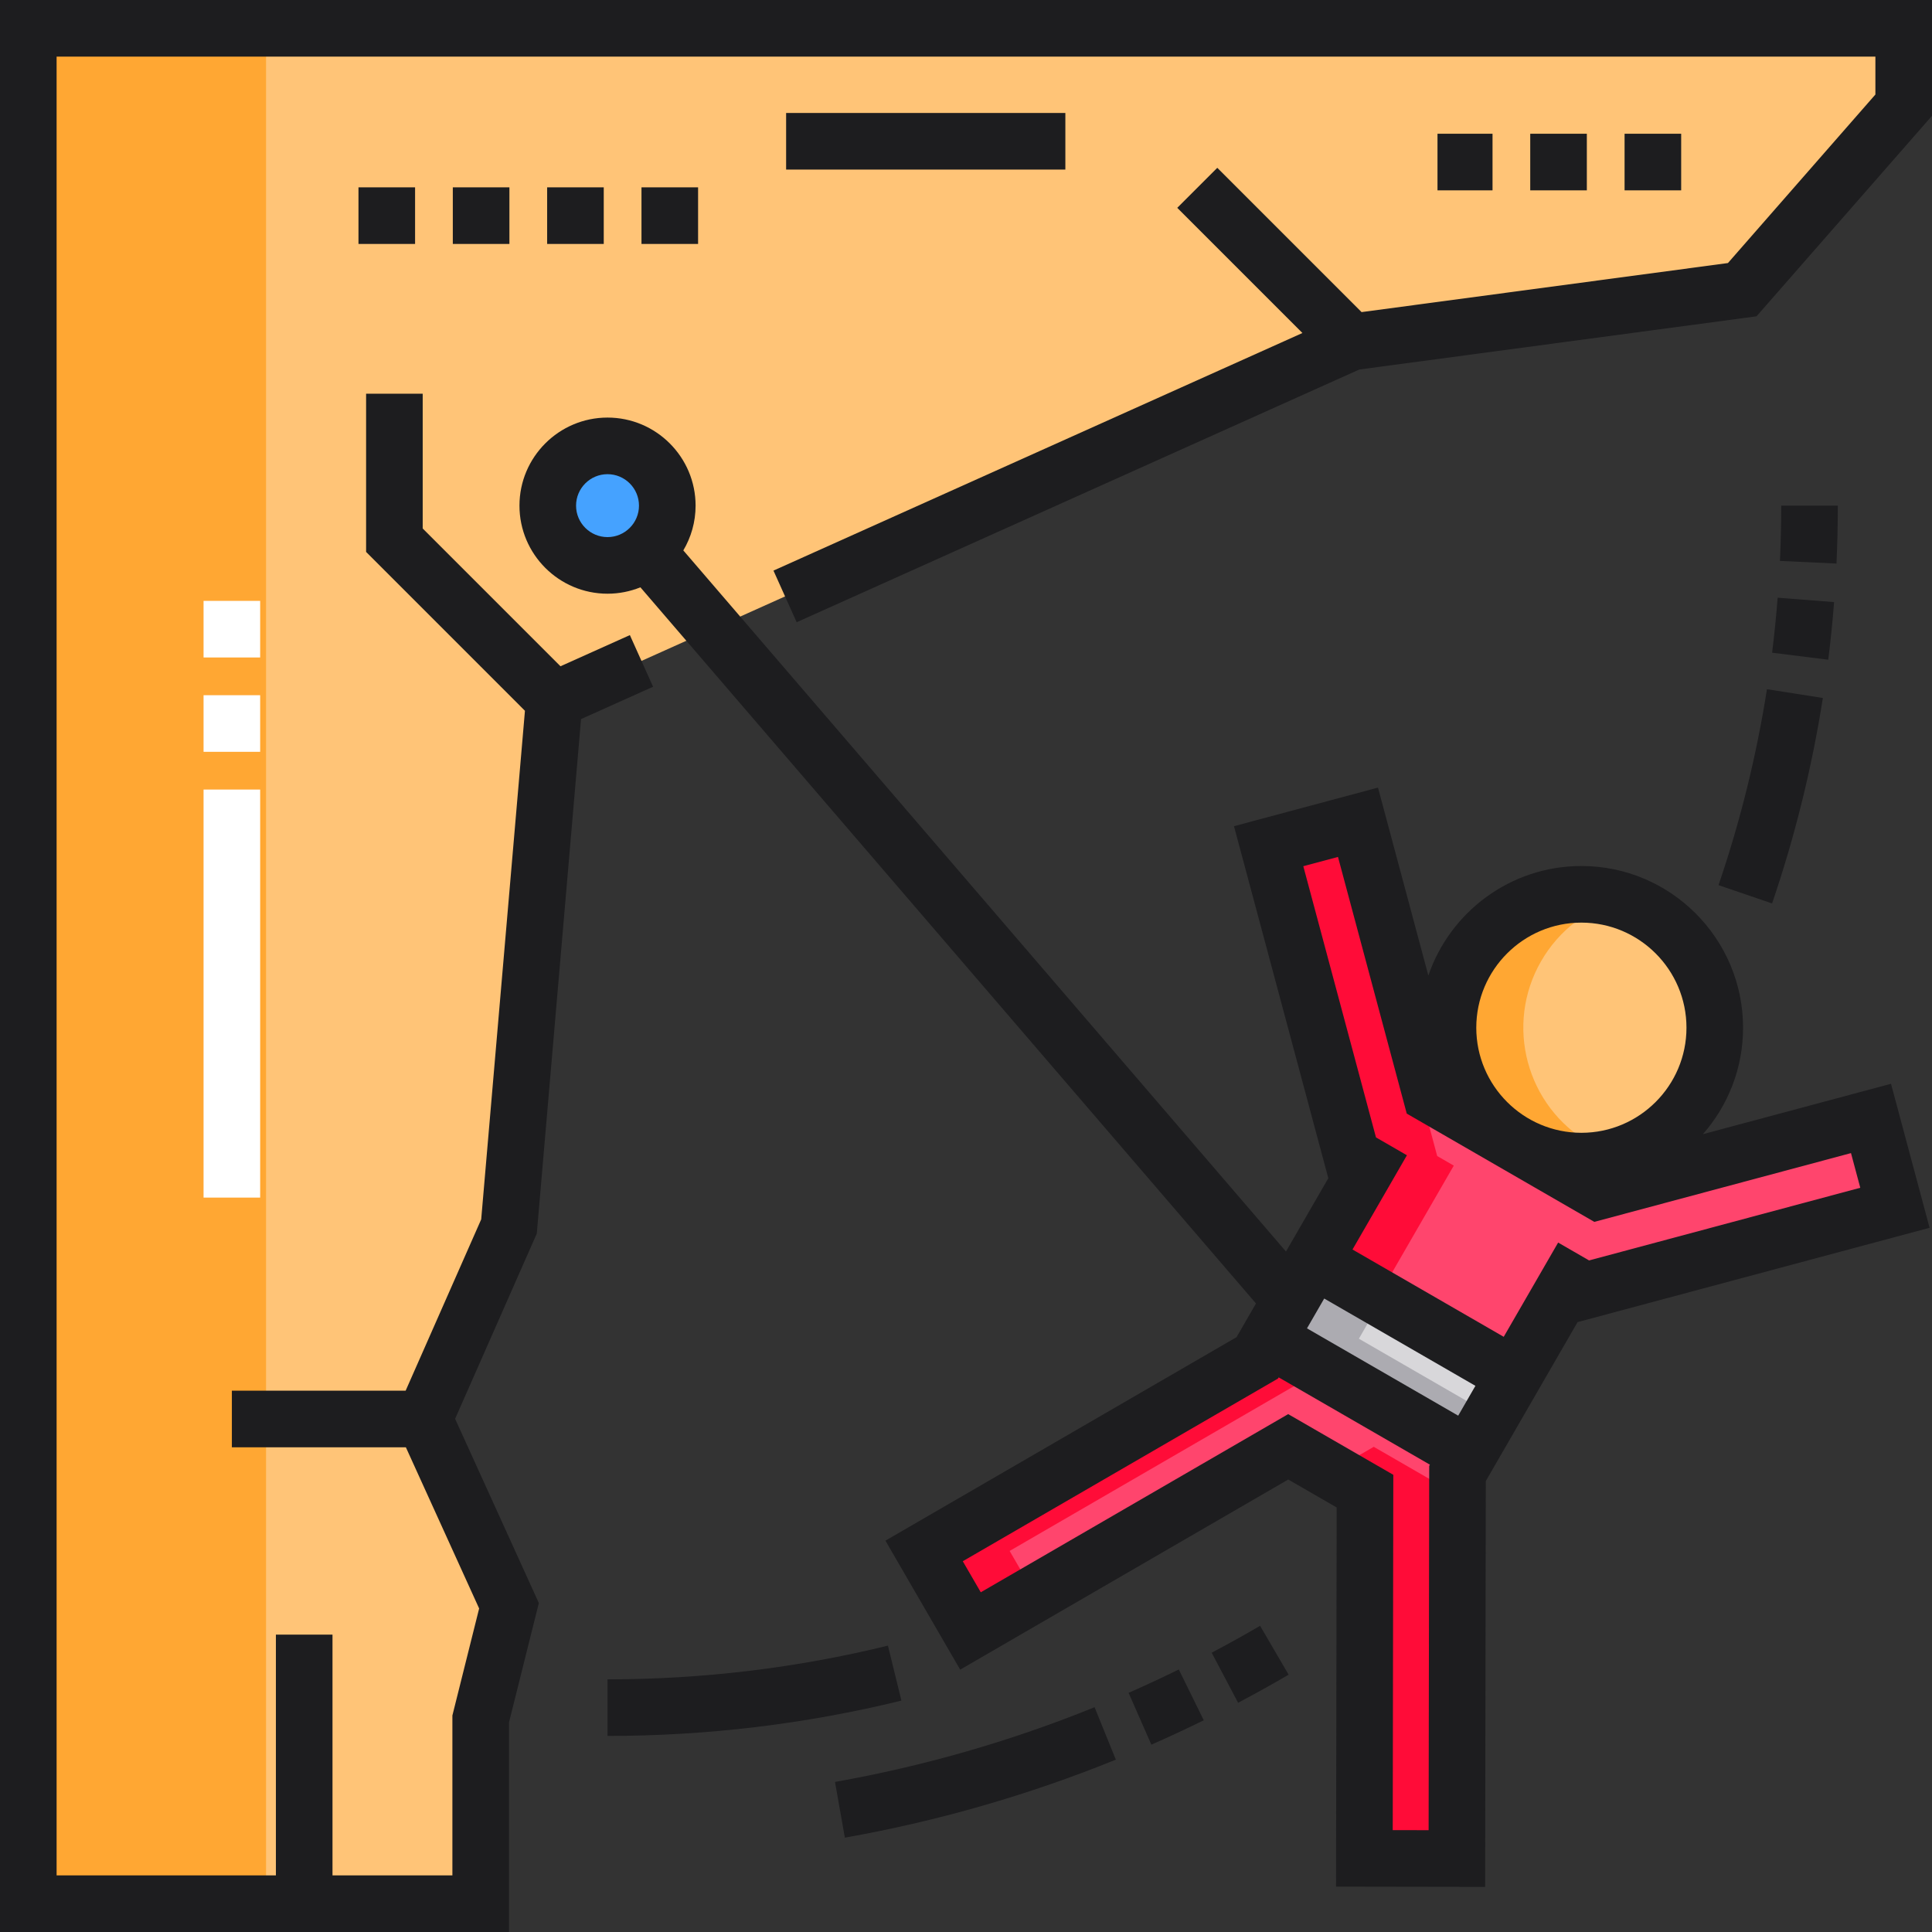 <?xml version="1.0" encoding="iso-8859-1"?>
<!-- Generator: Adobe Illustrator 19.0.0, SVG Export Plug-In . SVG Version: 6.00 Build 0)  -->
<svg version="1.1" id="Capa_1" xmlns="http://www.w3.org/2000/svg" xmlns:xlink="http://www.w3.org/1999/xlink" x="0px" y="0px"
	 viewBox="0 0 512 512" style="enable-background:new 0 0 512 512;" xml:space="preserve">
<rect x="0" y="0" width="512" height="512" fill="#333333" stroke="none"/>
<path style="fill:#FFC477;" d="M504.5,7.5v20.365c-16.278,18.603-26.514,30.301-42.792,48.904L358.149,90.637l-211.261,94.892
	l-11.999,139.498l-22.499,51.017l22.499,49.497l-7.5,29.999v48.96H7.5V7.5H504.5z"/>
<rect x="7.5" y="7.5" style="fill:#FFA733;" width="63.01" height="497"/>
<polygon style="fill:#FF456D;" points="415.668,339.538 420.064,342.076 502.176,320.075 495.832,296.4 423.568,315.763 
	379.242,290.172 359.88,217.908 336.204,224.251 358.207,306.363 362.603,308.901 333.189,359.847 244.898,411.017 257.187,432.223 
	341.392,383.421 361.737,395.167 361.576,492.492 386.086,492.532 386.254,390.484 "/>
<g>
	<polygon style="fill:#FF0C38;" points="446.235,315.763 497.35,302.066 495.832,296.4 439.05,311.615 	"/>
	<polygon style="fill:#FF0C38;" points="267.564,411.017 355.856,359.847 385.269,308.901 380.873,306.363 358.871,224.251 
		361.398,223.574 359.88,217.908 336.205,224.251 358.207,306.363 362.603,308.901 333.189,359.847 244.897,411.017 
		257.187,432.223 274.155,422.389 	"/>
	<polygon style="fill:#FF0C38;" points="384.243,492.492 384.403,395.167 364.059,383.421 352.747,389.977 361.737,395.167 
		361.576,492.492 386.086,492.532 386.086,492.495 	"/>
</g>
<circle style="fill:#FFC477;" cx="419.08" cy="272.35" r="35.35"/>
<path style="fill:#FFA733;" d="M421.375,302.968c-16.908-9.762-22.701-31.382-12.939-48.29c4.727-8.188,12.238-13.759,20.645-16.23
	c-15.308-4.528-32.281,1.797-40.615,16.23c-9.762,16.908-3.969,38.528,12.939,48.29c8.72,5.034,18.691,5.922,27.645,3.291
	C426.426,305.482,423.849,304.396,421.375,302.968z"/>
<rect x="338.044" y="347.57" transform="matrix(-0.866 -0.5 0.5 -0.866 508.14 855.429)" style="fill:#D8D7DA;" width="61.269" height="24.129"/>
<polygon style="fill:#ACABB1;" points="360.119,354.773 366.182,344.27 348.182,333.878 336.119,354.773 389.184,385.41 
	395.184,375.018 "/>
<circle style="fill:#45A2FF;" cx="161" cy="134" r="15.838"/>
<g>
	<rect x="208.33" y="29.939" style="fill:#1D1D1F;" width="74" height="15"/>
	<rect x="430.53" y="35.444" style="fill:#1D1D1F;" width="15" height="15"/>
	<rect x="380.95" y="35.444" style="fill:#1D1D1F;" width="14.586" height="15"/>
	<rect x="405.53" y="35.444" style="fill:#1D1D1F;" width="15" height="15"/>
	<rect x="120" y="49.647" style="fill:#1D1D1F;" width="15" height="15"/>
	<rect x="145" y="49.647" style="fill:#1D1D1F;" width="15" height="15"/>
	<rect x="170" y="49.647" style="fill:#1D1D1F;" width="15" height="15"/>
	<rect x="95" y="49.647" style="fill:#1D1D1F;" width="15" height="15"/>
	<path style="fill:#1D1D1F;" d="M451.288,300.57c6.618-7.544,10.643-17.417,10.643-28.218c0-23.628-19.223-42.851-42.851-42.851
		c-18.793,0-34.788,12.166-40.551,29.032l-13.346-49.812l-38.165,10.228l24.998,93.288l-11.219,19.432L181.086,145.863
		c2.063-3.479,3.252-7.534,3.252-11.863c0-12.868-10.47-23.338-23.338-23.338s-23.338,10.47-23.338,23.338
		s10.47,23.338,23.338,23.338c3.08,0,6.02-0.605,8.714-1.694L332.85,345.435l-5.154,8.928l-93.048,53.926l19.812,34.185
		l86.939-50.388l12.831,7.408l-0.166,100.485l39.51,0.065l0.178-107.544l24.321-42.125l93.29-24.996l-10.226-38.165L451.288,300.57z
		 M152.662,134c0-4.598,3.74-8.338,8.338-8.338s8.338,3.74,8.338,8.338s-3.74,8.338-8.338,8.338S152.662,138.598,152.662,134z
		 M419.081,244.502c15.356,0,27.851,12.494,27.851,27.851s-12.494,27.851-27.851,27.851s-27.851-12.494-27.851-27.851
		S403.725,244.502,419.081,244.502z M386.438,375.165l-40.074-23.137l4.563-7.904l40.074,23.137L386.438,375.165z M378.599,485.019
		l-9.51-0.015l0.154-94.163l-27.858-16.084l-81.469,47.216l-4.769-8.228l83.536-48.414l0.181-0.313l40.073,23.137l-0.181,0.314
		L378.599,485.019z M421.123,334.027l-8.2-4.734l-14.421,24.977l-40.074-23.137l14.42-24.976l-8.2-4.734l-19.258-71.867l9.187-2.462
		l18.226,68.021l49.707,28.697l68.02-18.227l2.462,9.187L421.123,334.027z"/>
	<path style="fill:#1D1D1F;" d="M235.314,436.109c-24.178,5.927-49.181,8.932-74.314,8.932v15c26.336,0,52.54-3.15,77.885-9.363
		L235.314,436.109z"/>
	<path style="fill:#1D1D1F;" d="M455.423,234.574l14.195,4.848c6.031-17.662,10.56-35.98,13.46-54.448l-14.818-2.328
		C465.493,200.26,461.175,217.731,455.423,234.574z"/>
	<path style="fill:#1D1D1F;" d="M487.041,134h-15c0,4.876-0.114,9.805-0.339,14.648l14.984,0.695
		C486.922,144.269,487.041,139.106,487.041,134z"/>
	<path style="fill:#1D1D1F;" d="M469.622,172.973l14.885,1.863c0.63-5.039,1.15-10.179,1.546-15.275l-14.955-1.16
		C470.721,163.264,470.224,168.167,469.622,172.973z"/>
	<path style="fill:#1D1D1F;" d="M221.281,472.229l2.615,14.77c24.559-4.347,48.722-11.302,71.815-20.672l-5.639-13.9
		C267.951,461.402,244.807,468.065,221.281,472.229z"/>
	<path style="fill:#1D1D1F;" d="M299.086,448.619l6.035,13.732c4.651-2.044,9.324-4.219,13.889-6.464l-6.619-13.461
		C308.018,444.578,303.541,446.661,299.086,448.619z"/>
	<path style="fill:#1D1D1F;" d="M321.107,437.983l7.002,13.266c4.49-2.37,8.996-4.873,13.392-7.438l-7.563-12.955
		C329.727,433.314,325.41,435.713,321.107,437.983z"/>
	<polygon style="fill:#1D1D1F;" points="0,0 0,512 134.89,512 134.89,456.463 142.8,424.821 120.608,375.999 142.254,326.912 
		153.983,190.563 173.07,181.991 166.924,168.308 148.534,176.567 112.02,140.054 112.02,104.333 97.02,104.333 97.02,146.267 
		139.117,188.365 127.523,323.143 107.501,368.545 61.446,368.545 61.446,383.545 107.561,383.545 126.978,426.263 119.89,454.617 
		119.89,497 88.115,497 88.115,433.188 73.115,433.188 73.115,497 15,497 15,15 497,15 497,25.047 457.92,69.71 360.831,82.71 
		322.592,44.472 311.984,55.079 345.156,88.251 204.978,151.215 211.124,164.898 360.227,97.926 465.496,83.829 512,30.684 512,0 	
		"/>
</g>
<path style="fill:#FFFFFF;" d="M68.946,317.375h-15V209.238h15V317.375z M68.946,199.238h-15v-15h15V199.238z M68.946,174.238h-15
	v-15h15V174.238z"/>
<g>
</g>
<g>
</g>
<g>
</g>
<g>
</g>
<g>
</g>
<g>
</g>
<g>
</g>
<g>
</g>
<g>
</g>
<g>
</g>
<g>
</g>
<g>
</g>
<g>
</g>
<g>
</g>
<g>
</g>
</svg>
